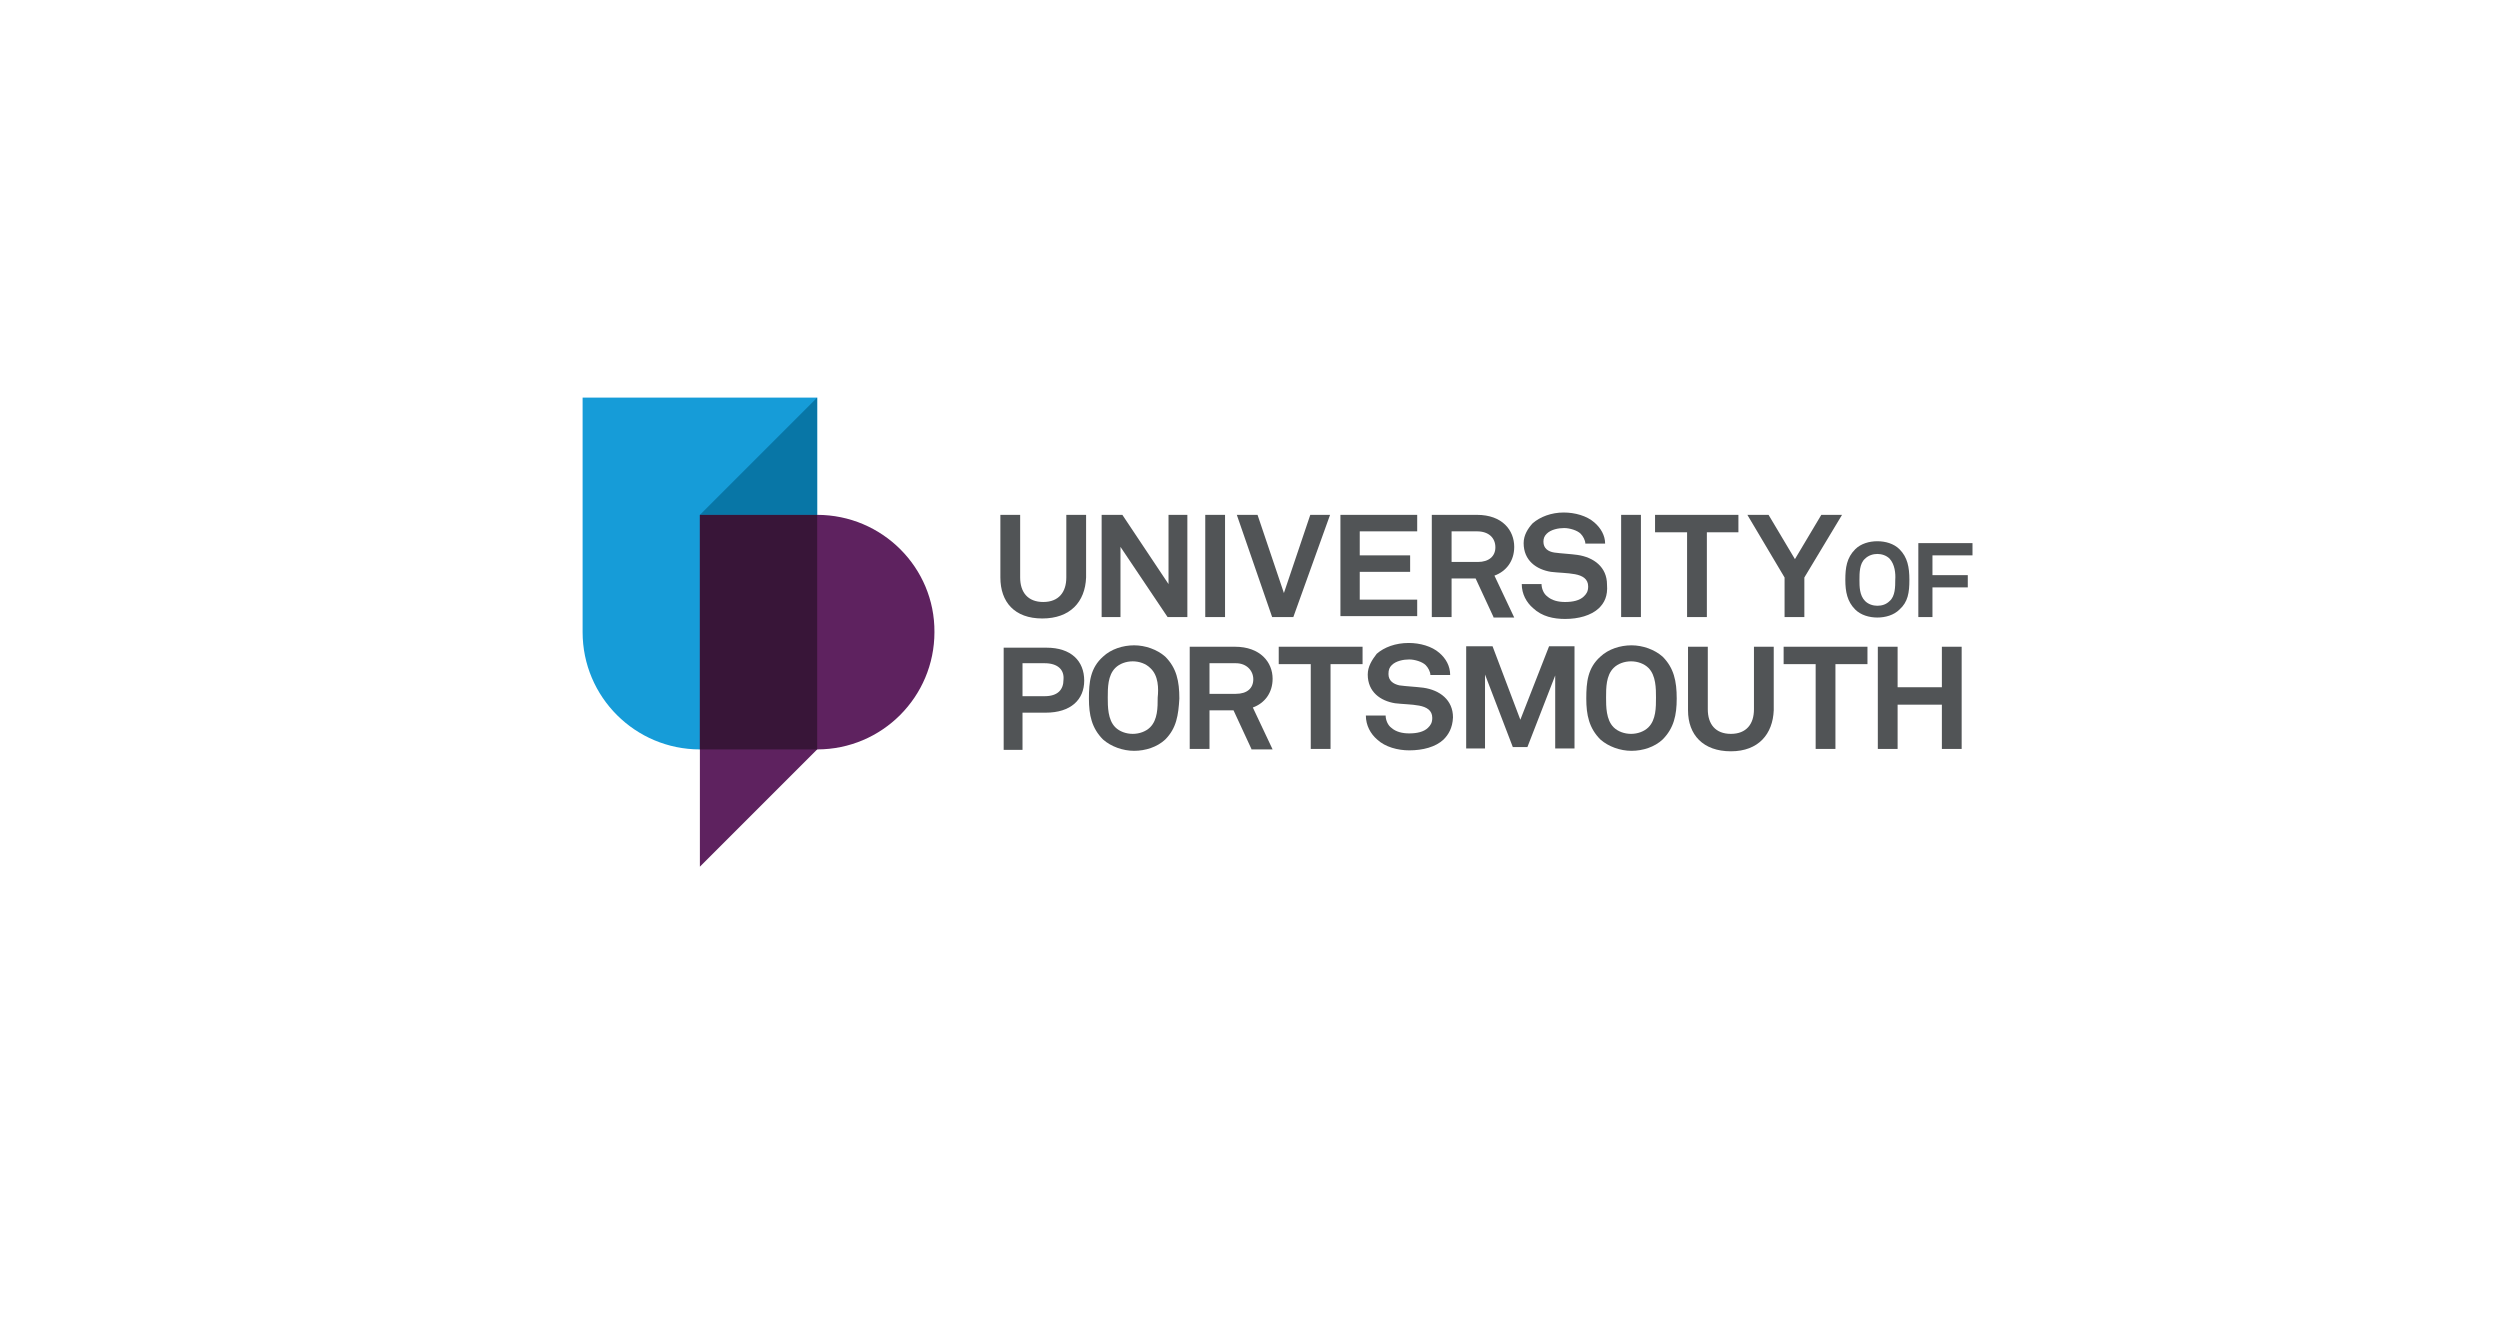 <?xml version="1.0" encoding="utf-8"?><!-- Generator: Adobe Illustrator 27.4.1, SVG Export Plug-In . SVG Version: 6.00 Build 0)  --><svg xmlns="http://www.w3.org/2000/svg" xmlns:xlink="http://www.w3.org/1999/xlink" version="1.1" id="Layer_1643fab1b09ce5" x="0px" y="0px" viewBox="0 0 530.8 285.2" style="enable-background:new 0 0 530.8 285.2;" xml:space="preserve" aria-hidden="true" width="530px" height="285px"><defs><linearGradient class="cerosgradient" data-cerosgradient="true" id="CerosGradient_id788816eff" gradientUnits="userSpaceOnUse" x1="50%" y1="100%" x2="50%" y2="0%"><stop offset="0%" stop-color="#d1d1d1"/><stop offset="100%" stop-color="#d1d1d1"/></linearGradient><linearGradient/></defs>
<style type="text/css">
	.st0-643fab1b09ce5{fill:#169CD8;}
	.st1-643fab1b09ce5{fill:#5E225F;}
	.st2-643fab1b09ce5{fill:#0876A6;}
	.st3-643fab1b09ce5{fill:#381538;}
	.st4-643fab1b09ce5{fill:#515456;}
</style>
<g id="Linear643fab1b09ce5">
</g>
<g id="Stacked_00000129895910400395180760000008577341463319039143_643fab1b09ce5">
	<g>
		<g>
			<path class="st0-643fab1b09ce5" d="M-254.2,124c0,13.8,11.2,24.9,24.9,24.9h24.9V74.2h-49.8V124z"/>
			<path class="st1-643fab1b09ce5" d="M-204.4,99.1L-204.4,99.1h-24.9v49.8v24.9l24.9-24.9c13.8,0,24.9-11.2,24.9-24.9     C-179.4,110.3-190.6,99.1-204.4,99.1z"/>
			<polygon class="st2-643fab1b09ce5" points="-204.4,74.2 -204.4,99.1 -229.3,99.1    "/>
			<rect x="-229.3" y="99.1" class="st3-643fab1b09ce5" width="24.9" height="49.8"/>
		</g>
		<g>
			<path class="st4-643fab1b09ce5" d="M-249.1,195.3c-3.4,0-5.1-2-5.1-5v-7.6h2.4v7.6c0,1.8,0.9,3,2.8,3s2.8-1.2,2.8-3v-7.6h2.4v7.6     C-243.9,193.3-245.7,195.3-249.1,195.3z"/>
			<path class="st4-643fab1b09ce5" d="M-233.9,195.1l-5.7-8.5v8.5h-2.3v-12.4h2.5l5.6,8.4v-8.4h2.3v12.4H-233.9z"/>
			<path class="st4-643fab1b09ce5" d="M-229.3,195.1v-12.4h2.4v12.4H-229.3z"/>
			<path class="st4-643fab1b09ce5" d="M-218.6,195.1h-2.6l-4.3-12.4h2.5l3.2,9.5l3.2-9.5h2.4L-218.6,195.1z"/>
			<path class="st4-643fab1b09ce5" d="M-212.9,195.1v-12.4h9.3v2h-7v2.9h6.1v2h-6.1v3.4h7v2h-9.3V195.1z"/>
			<path class="st4-643fab1b09ce5" d="M-194.3,195.1l-2.2-4.7h-2.9v4.7h-2.4v-12.4h5.5c3.1,0,4.5,1.9,4.5,3.9c0,1.7-1,3-2.4,3.5l2.4,5.1     L-194.3,195.1L-194.3,195.1z M-196.3,184.7h-3.1v3.7h3.2c1.3,0,2.1-0.7,2.1-1.8C-194.1,185.5-194.9,184.7-196.3,184.7z"/>
			<path class="st4-643fab1b09ce5" d="M-181.5,194c-1,0.9-2.5,1.3-4.1,1.3c-1.4,0-2.8-0.3-3.9-1.3c-0.8-0.7-1.4-1.7-1.4-2.9h2.4     c0,0.6,0.3,1.2,0.7,1.5c0.6,0.5,1.4,0.7,2.2,0.7c0.9,0,1.8-0.2,2.3-0.7c0.3-0.3,0.5-0.6,0.5-1.2c0-0.9-0.7-1.3-1.6-1.5     c-0.9-0.2-2-0.2-2.9-0.3c-1.8-0.3-3.3-1.4-3.3-3.5c0-1,0.5-1.8,1.1-2.4c0.9-0.8,2.3-1.3,3.8-1.3c1.4,0,2.8,0.4,3.7,1.2     c0.8,0.7,1.3,1.6,1.3,2.6h-2.4c0-0.4-0.3-0.9-0.6-1.2c-0.4-0.4-1.3-0.7-2-0.7s-1.6,0.2-2.1,0.7c-0.3,0.3-0.4,0.6-0.4,1     c0,0.8,0.6,1.2,1.3,1.3c0.8,0.1,2,0.2,2.8,0.3c2,0.3,3.6,1.5,3.6,3.6C-180.4,192.6-180.9,193.4-181.5,194z"/>
			<path class="st4-643fab1b09ce5" d="M-178.8,195.1v-12.4h2.4v12.4H-178.8z"/>
			<path class="st4-643fab1b09ce5" d="M-168.4,184.8v10.3h-2.4v-10.3h-3.9v-2.1h10.1v2.1H-168.4z"/>
			<path class="st4-643fab1b09ce5" d="M-156.6,190.3v4.8h-2.4v-4.8l-4.5-7.6h2.6l3.2,5.4l3.2-5.4h2.5L-156.6,190.3z"/>
		</g>
		<g>
			<path class="st4-643fab1b09ce5" d="M-248.7,206.7h-2.8v4.5h-2.3v-12.4h5.2c3,0,4.6,1.6,4.6,4C-244,205.1-245.6,206.7-248.7,206.7z      M-248.8,200.7h-2.7v4h2.7c1.6,0,2.3-0.8,2.3-2C-246.4,201.5-247.2,200.7-248.8,200.7z"/>
			<path class="st4-643fab1b09ce5" d="M-234.2,210c-1,0.9-2.4,1.4-3.8,1.4s-2.8-0.5-3.8-1.4c-1.4-1.4-1.7-3-1.7-5s0.2-3.7,1.7-5.1     c1-0.9,2.4-1.4,3.8-1.4s2.8,0.5,3.8,1.4c1.4,1.4,1.7,3,1.7,5.1C-232.6,207-232.8,208.6-234.2,210z M-236,201.3     c-0.5-0.5-1.3-0.8-2.1-0.8c-0.8,0-1.6,0.3-2.1,0.8c-0.9,0.9-0.9,2.4-0.9,3.6c0,1.1,0,2.7,0.9,3.6c0.5,0.5,1.3,0.8,2.1,0.8     c0.8,0,1.6-0.3,2.1-0.8c0.9-0.9,0.9-2.4,0.9-3.6C-235,203.8-235,202.2-236,201.3z"/>
			<path class="st4-643fab1b09ce5" d="M-223.7,211.1l-2.2-4.7h-2.9v4.7h-2.4v-12.4h5.5c3.1,0,4.6,1.9,4.6,3.9c0,1.7-1,3-2.4,3.5l2.4,5.1h-2.6     V211.1z M-225.6,200.7h-3.2v3.7h3.2c1.4,0,2.1-0.7,2.1-1.8C-223.5,201.6-224.3,200.7-225.6,200.7z"/>
			<path class="st4-643fab1b09ce5" d="M-214.1,200.8v10.3h-2.4v-10.3h-3.9v-2.1h10.2v2.1C-210.2,200.8-214.1,200.8-214.1,200.8z"/>
			<path class="st4-643fab1b09ce5" d="M-200.4,210c-1,0.9-2.5,1.3-4.2,1.3c-1.4,0-2.9-0.4-3.9-1.3c-0.8-0.7-1.4-1.7-1.4-2.9h2.4     c0,0.6,0.3,1.2,0.7,1.5c0.6,0.5,1.4,0.7,2.2,0.7c0.9,0,1.8-0.2,2.3-0.7c0.3-0.3,0.5-0.6,0.5-1.2c0-0.9-0.7-1.3-1.6-1.5     c-0.9-0.2-2-0.2-2.9-0.3c-1.8-0.3-3.3-1.4-3.3-3.5c0-1,0.5-1.8,1.1-2.5c0.9-0.8,2.3-1.3,3.9-1.3c1.4,0,2.8,0.4,3.7,1.2     c0.8,0.7,1.3,1.6,1.3,2.7h-2.4c0-0.4-0.3-0.9-0.6-1.2c-0.4-0.4-1.3-0.7-2-0.7s-1.6,0.2-2.1,0.7c-0.3,0.3-0.4,0.6-0.4,1.1     c0,0.8,0.6,1.2,1.3,1.4c0.8,0.1,2,0.2,2.9,0.3c2,0.3,3.6,1.5,3.6,3.6C-199.3,208.6-199.8,209.4-200.4,210z"/>
			<path class="st4-643fab1b09ce5" d="M-186.8,211.1v-8.9l-3.4,8.7h-1.8l-3.4-8.8v9h-2.3v-12.4h3.2l3.4,8.9l3.5-8.9h3.1v12.4H-186.8z"/>
			<path class="st4-643fab1b09ce5" d="M-173.8,210c-1,0.9-2.4,1.4-3.8,1.4c-1.4,0-2.8-0.5-3.8-1.4c-1.4-1.4-1.7-3-1.7-5s0.2-3.7,1.7-5.1     c1-0.9,2.4-1.4,3.8-1.4c1.4,0,2.8,0.5,3.8,1.4c1.4,1.4,1.7,3,1.7,5.1C-172.1,207-172.4,208.6-173.8,210z M-175.5,201.3     c-0.5-0.5-1.3-0.8-2.1-0.8s-1.6,0.3-2.1,0.8c-0.9,0.9-0.9,2.4-0.9,3.6c0,1.1,0,2.7,0.9,3.6c0.5,0.5,1.3,0.8,2.1,0.8     c0.8,0,1.6-0.3,2.1-0.8c0.9-0.9,0.9-2.4,0.9-3.6C-174.6,203.8-174.6,202.2-175.5,201.3z"/>
			<path class="st4-643fab1b09ce5" d="M-165.5,211.4c-3.4,0-5.2-2-5.2-5v-7.7h2.4v7.6c0,1.8,0.9,3,2.8,3c1.9,0,2.8-1.2,2.8-3v-7.6h2.4v7.7     C-160.4,209.3-162.1,211.4-165.5,211.4z"/>
			<path class="st4-643fab1b09ce5" d="M-152.8,200.8v10.3h-2.4v-10.3h-3.9v-2.1h10.2v2.1C-148.9,200.8-152.8,200.8-152.8,200.8z"/>
			<path class="st4-643fab1b09ce5" d="M-139.9,211.1v-5.4h-5.4v5.4h-2.4v-12.4h2.4v4.9h5.4v-4.9h2.4v12.4H-139.9z"/>
		</g>
		<g>
			<path class="st4-643fab1b09ce5" d="M-145,194.2c-0.7,0.7-1.7,1-2.7,1s-2-0.3-2.7-1c-1-1-1.2-2.2-1.2-3.6c0-1.5,0.2-2.7,1.2-3.7     c0.7-0.7,1.7-1,2.7-1s2,0.3,2.7,1c1,1,1.2,2.2,1.2,3.7S-144,193.3-145,194.2z M-146.2,188c-0.4-0.4-1-0.6-1.5-0.6     s-1.1,0.2-1.5,0.6c-0.7,0.6-0.7,1.8-0.7,2.6s0,1.9,0.7,2.6c0.4,0.4,1,0.6,1.5,0.6c0.6,0,1.1-0.2,1.5-0.6c0.7-0.6,0.7-1.8,0.7-2.6     C-145.5,189.8-145.6,188.7-146.2,188z"/>
			<path class="st4-643fab1b09ce5" d="M-141,187.6v2.4h4.3v1.5h-4.3v3.6h-1.7v-9h6.6v1.5H-141z"/>
		</g>
	</g>
</g>
<g id="Linear_00000146484290676585743560000005370585057051698342_643fab1b09ce5">
</g>
<g>
	<g>
		<g>
			<path class="st0-643fab1b09ce5" d="M123.7,134.1c0,13.8,11.2,24.9,24.9,24.9h24.9V84.3h-49.8V134.1z"/>
			<path class="st1-643fab1b09ce5" d="M173.5,109.2L173.5,109.2h-24.9V159v24.9l24.9-24.9c13.8,0,24.9-11.2,24.9-24.9     C198.5,120.4,187.3,109.2,173.5,109.2z"/>
			<polygon class="st2-643fab1b09ce5" points="173.5,84.3 173.5,109.2 148.6,109.2    "/>
			<rect x="148.6" y="109.2" class="st3-643fab1b09ce5" width="24.9" height="49.8"/>
		</g>
	</g>
	<g>
		<g>
			<path class="st4-643fab1b09ce5" d="M221.3,131.2c-5.9,0-8.9-3.5-8.9-8.7v-13.3h4.2v13.3c0,3.1,1.6,5.2,4.9,5.2c3.3,0,4.9-2.1,4.9-5.2v-13.3h4.2     v13.3C230.4,127.7,227.2,131.2,221.3,131.2z"/>
			<path class="st4-643fab1b09ce5" d="M247.9,130.9l-10-14.9v14.9h-4v-21.7h4.4l9.8,14.7v-14.7h4v21.7H247.9z"/>
			<path class="st4-643fab1b09ce5" d="M255.9,130.9v-21.7h4.2v21.7H255.9z"/>
			<path class="st4-643fab1b09ce5" d="M274.6,130.9h-4.5l-7.5-21.7h4.4l5.6,16.6l5.6-16.6h4.2L274.6,130.9z"/>
			<path class="st4-643fab1b09ce5" d="M284.6,130.9v-21.7h16.3v3.5h-12.2v5.1h10.7v3.5h-10.7v5.9h12.2v3.5h-16.3V130.9z"/>
			<path class="st4-643fab1b09ce5" d="M317.1,130.9l-3.8-8.2h-5.1v8.2H304v-21.7h9.6c5.4,0,7.9,3.3,7.9,6.8c0,3-1.7,5.2-4.2,6.1l4.2,8.9h-4.4     V130.9z M313.6,112.7h-5.4v6.5h5.6c2.3,0,3.7-1.2,3.7-3.1C317.5,114.1,316.1,112.7,313.6,112.7z"/>
			<path class="st4-643fab1b09ce5" d="M339.5,129c-1.7,1.6-4.4,2.3-7.2,2.3c-2.4,0-4.9-0.5-6.8-2.3c-1.4-1.2-2.4-3-2.4-5.1h4.2     c0,1,0.5,2.1,1.2,2.6c1,0.9,2.4,1.2,3.8,1.2c1.6,0,3.1-0.3,4-1.2c0.5-0.5,0.9-1,0.9-2.1c0-1.6-1.2-2.3-2.8-2.6s-3.5-0.3-5.1-0.5     c-3.1-0.5-5.8-2.4-5.8-6.1c0-1.7,0.9-3.1,1.9-4.2c1.6-1.4,4-2.3,6.6-2.3c2.4,0,4.9,0.7,6.5,2.1c1.4,1.2,2.3,2.8,2.3,4.5h-4.2     c0-0.7-0.5-1.6-1-2.1c-0.7-0.7-2.3-1.2-3.5-1.2c-1.2,0-2.8,0.3-3.7,1.2c-0.5,0.5-0.7,1-0.7,1.7c0,1.4,1,2.1,2.3,2.3     c1.4,0.2,3.5,0.3,4.9,0.5c3.5,0.5,6.3,2.6,6.3,6.3C341.4,126.5,340.6,127.9,339.5,129z"/>
			<path class="st4-643fab1b09ce5" d="M344.2,130.9v-21.7h4.2v21.7H344.2z"/>
			<path class="st4-643fab1b09ce5" d="M362.4,112.9v18h-4.2v-18h-6.8v-3.7h17.7v3.7H362.4z"/>
			<path class="st4-643fab1b09ce5" d="M383.1,122.5v8.4h-4.2v-8.4l-7.9-13.3h4.5l5.6,9.4l5.6-9.4h4.4L383.1,122.5z"/>
		</g>
		<g>
			<path class="st4-643fab1b09ce5" d="M222,151.2h-4.9v7.9h-4v-21.7h9.1c5.2,0,8,2.8,8,7C230.2,148.4,227.4,151.2,222,151.2z M221.8,140.7h-4.7v7     h4.7c2.8,0,4-1.4,4-3.5C226,142.1,224.6,140.7,221.8,140.7z"/>
			<path class="st4-643fab1b09ce5" d="M247.4,156.9c-1.7,1.6-4.2,2.4-6.6,2.4c-2.4,0-4.9-0.9-6.6-2.4c-2.4-2.4-3-5.2-3-8.7s0.3-6.5,3-8.9     c1.7-1.6,4.2-2.4,6.6-2.4c2.4,0,4.9,0.9,6.6,2.4c2.4,2.4,3,5.2,3,8.9C250.2,151.7,249.8,154.5,247.4,156.9z M244.2,141.7     c-0.9-0.9-2.3-1.4-3.7-1.4c-1.4,0-2.8,0.5-3.7,1.4c-1.6,1.6-1.6,4.2-1.6,6.3c0,1.9,0,4.7,1.6,6.3c0.9,0.9,2.3,1.4,3.7,1.4     c1.4,0,2.8-0.5,3.7-1.4c1.6-1.6,1.6-4.2,1.6-6.3C246,146.1,246,143.3,244.2,141.7z"/>
			<path class="st4-643fab1b09ce5" d="M265.7,158.9l-3.8-8.2h-5.1v8.2h-4.2v-21.7h9.6c5.4,0,8,3.3,8,6.8c0,3-1.7,5.2-4.2,6.1l4.2,8.9h-4.5V158.9z      M262.4,140.7h-5.6v6.5h5.6c2.4,0,3.7-1.2,3.7-3.1C266.1,142.3,264.7,140.7,262.4,140.7z"/>
			<path class="st4-643fab1b09ce5" d="M282.5,140.9v18h-4.2v-18h-6.8v-3.7h17.8v3.7C289.3,140.9,282.5,140.9,282.5,140.9z"/>
			<path class="st4-643fab1b09ce5" d="M306.5,156.9c-1.7,1.6-4.4,2.3-7.3,2.3c-2.4,0-5.1-0.7-6.8-2.3c-1.4-1.2-2.4-3-2.4-5.1h4.2     c0,1,0.5,2.1,1.2,2.6c1,0.9,2.4,1.2,3.8,1.2c1.6,0,3.1-0.3,4-1.2c0.5-0.5,0.9-1,0.9-2.1c0-1.6-1.2-2.3-2.8-2.6     c-1.6-0.3-3.5-0.3-5.1-0.5c-3.1-0.5-5.8-2.4-5.8-6.1c0-1.7,0.9-3.1,1.9-4.4c1.6-1.4,4-2.3,6.8-2.3c2.4,0,4.9,0.7,6.5,2.1     c1.4,1.2,2.3,2.8,2.3,4.7h-4.2c0-0.7-0.5-1.6-1-2.1c-0.7-0.7-2.3-1.2-3.5-1.2c-1.2,0-2.8,0.3-3.7,1.2c-0.5,0.5-0.7,1-0.7,1.9     c0,1.4,1,2.1,2.3,2.4c1.4,0.2,3.5,0.3,5.1,0.5c3.5,0.5,6.3,2.6,6.3,6.3C308.4,154.5,307.5,155.9,306.5,156.9z"/>
			<path class="st4-643fab1b09ce5" d="M330.2,158.9v-15.6l-5.9,15.2h-3.1l-5.9-15.4v15.7h-4v-21.7h5.6l5.9,15.6l6.1-15.6h5.4v21.7H330.2z"/>
			<path class="st4-643fab1b09ce5" d="M353,156.9c-1.7,1.6-4.2,2.4-6.6,2.4c-2.4,0-4.9-0.9-6.6-2.4c-2.4-2.4-3-5.2-3-8.7s0.3-6.5,3-8.9     c1.7-1.6,4.2-2.4,6.6-2.4c2.4,0,4.9,0.9,6.6,2.4c2.4,2.4,3,5.2,3,8.9C356,151.7,355.4,154.5,353,156.9z M350,141.7     c-0.9-0.9-2.3-1.4-3.7-1.4c-1.4,0-2.8,0.5-3.7,1.4c-1.6,1.6-1.6,4.2-1.6,6.3c0,1.9,0,4.7,1.6,6.3c0.9,0.9,2.3,1.4,3.7,1.4     s2.8-0.5,3.7-1.4c1.6-1.6,1.6-4.2,1.6-6.3C351.6,146.1,351.6,143.3,350,141.7z"/>
			<path class="st4-643fab1b09ce5" d="M367.5,159.4c-5.9,0-9.1-3.5-9.1-8.7v-13.5h4.2v13.3c0,3.1,1.6,5.2,4.9,5.2s4.9-2.1,4.9-5.2v-13.3h4.2v13.5     C376.4,155.7,373.4,159.4,367.5,159.4z"/>
			<path class="st4-643fab1b09ce5" d="M389.7,140.9v18h-4.2v-18h-6.8v-3.7h17.8v3.7C396.5,140.9,389.7,140.9,389.7,140.9z"/>
			<path class="st4-643fab1b09ce5" d="M412.3,158.9v-9.4h-9.4v9.4h-4.2v-21.7h4.2v8.6h9.4v-8.6h4.2v21.7H412.3z"/>
		</g>
		<g>
			<path class="st4-643fab1b09ce5" d="M403.3,129.3c-1.2,1.2-3,1.7-4.7,1.7c-1.7,0-3.5-0.5-4.7-1.7c-1.7-1.7-2.1-3.8-2.1-6.3     c0-2.6,0.3-4.7,2.1-6.5c1.2-1.2,3-1.7,4.7-1.7c1.7,0,3.5,0.5,4.7,1.7c1.7,1.7,2.1,3.8,2.1,6.5S405.1,127.7,403.3,129.3z      M401.2,118.5c-0.7-0.7-1.7-1-2.6-1c-0.9,0-1.9,0.3-2.6,1c-1.2,1-1.2,3.1-1.2,4.5c0,1.4,0,3.3,1.2,4.5c0.7,0.7,1.7,1,2.6,1     c1,0,1.9-0.3,2.6-1c1.2-1,1.2-3.1,1.2-4.5C402.5,121.6,402.3,119.7,401.2,118.5z"/>
			<path class="st4-643fab1b09ce5" d="M410.3,117.8v4.2h7.5v2.6h-7.5v6.3h-3v-15.7h11.5v2.6H410.3z"/>
		</g>
	</g>
</g>
</svg>
